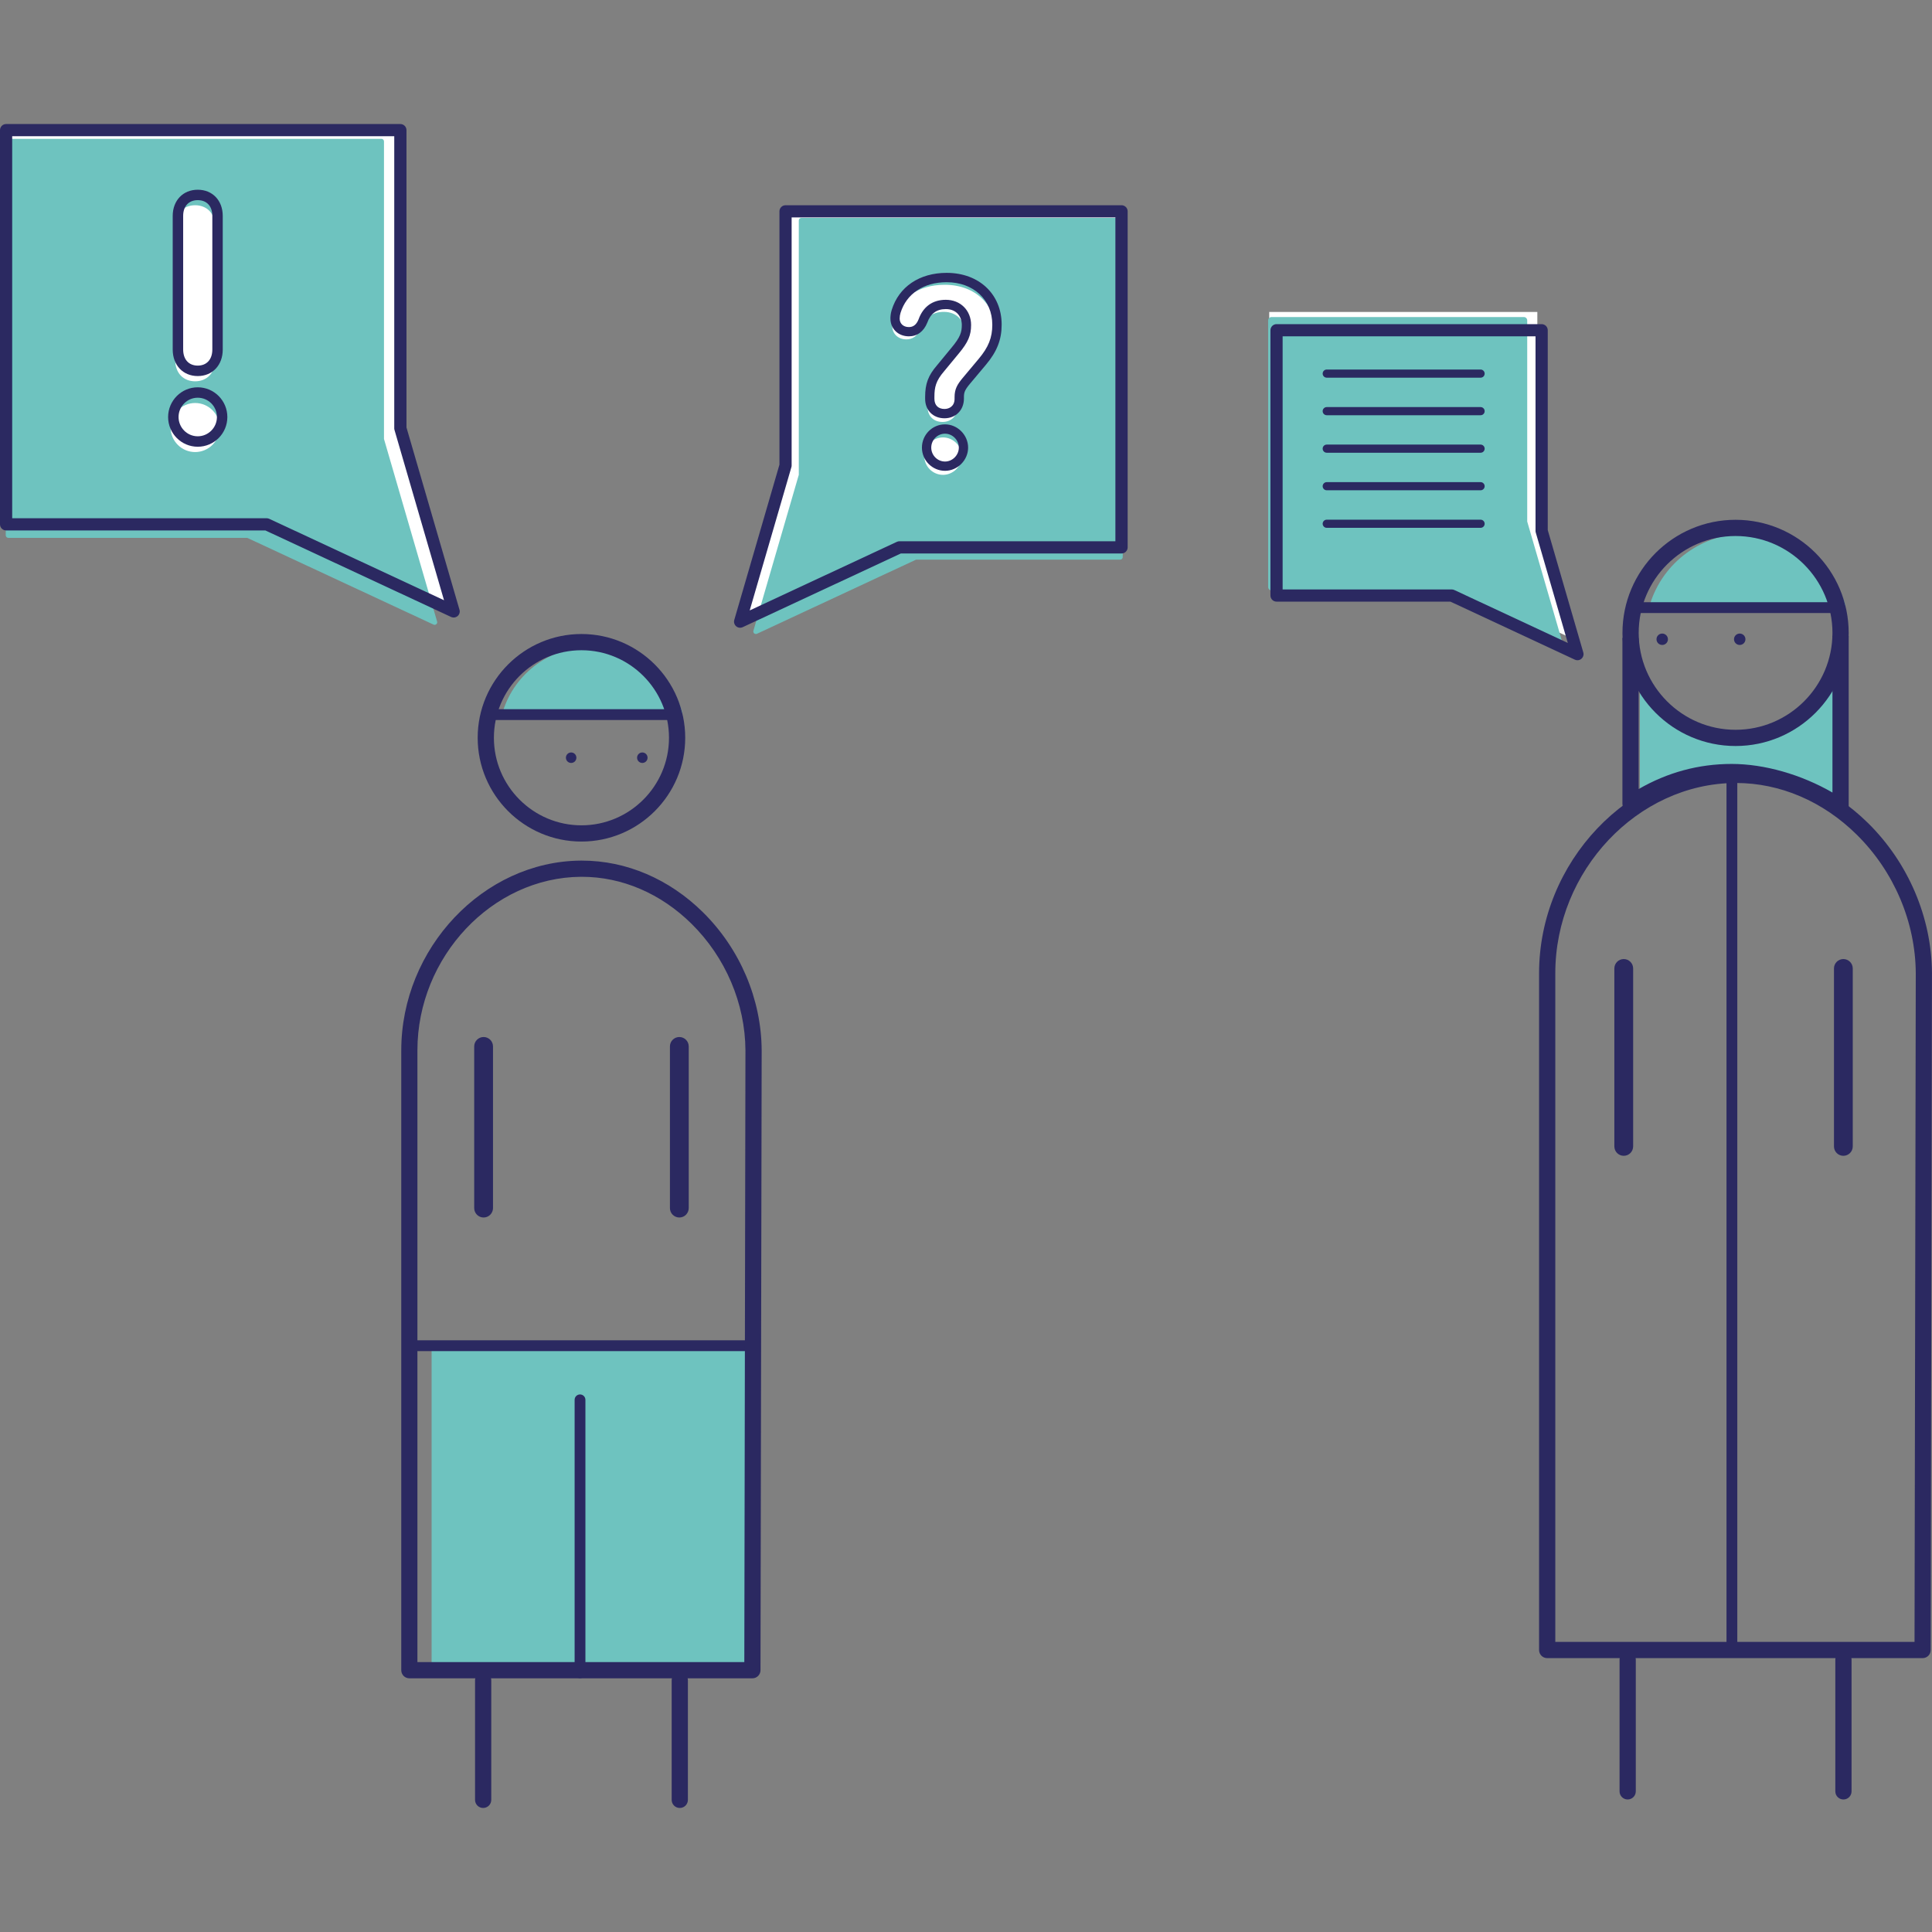 <?xml version="1.0" encoding="utf-8"?>
<!-- Generator: Adobe Illustrator 26.2.1, SVG Export Plug-In . SVG Version: 6.00 Build 0)  -->
<svg version="1.1" id="Ebene_1" xmlns="http://www.w3.org/2000/svg" xmlns:xlink="http://www.w3.org/1999/xlink" x="0px" y="0px"
	 viewBox="0 0 512 512" style="enable-background:new 0 0 512 512;" xml:space="preserve">
<rect x="0" y="0" width="512" height="512" fill="#808080" stroke="none"/>
<style type="text/css">
	.st0{fill:#6EC3BF;}
	.st1{fill:#A0D5D2;}
	.st2{fill:#87CCC8;}
	.st3{fill:#FFFFFF;}
	.st4{clip-path:url(#SVGID_00000063614637963694494150000010741276603510017435_);fill:#2B2961;}
	.st5{fill:#897DA2;}
	.st6{fill:#2B2961;}
	.st7{clip-path:url(#SVGID_00000063632290508805277910000014842031655176651666_);fill:#FFFFFF;}
	.st8{clip-path:url(#SVGID_00000063632290508805277910000014842031655176651666_);fill:#2B2961;}
	.st9{clip-path:url(#SVGID_00000026132429665457618170000010652416097302814875_);fill:#FFFFFF;}
	.st10{clip-path:url(#SVGID_00000026132429665457618170000010652416097302814875_);fill:#6EC3BF;}
	.st11{fill:#9D9D9C;}
	.st12{fill:#D0D0D0;}
	.st13{clip-path:url(#SVGID_00000125595492675487928610000012414157332597596070_);fill:#FFFFFF;}
	.st14{clip-path:url(#SVGID_00000060736568427650406970000009695442934224178315_);fill:#2B2961;}
	.st15{clip-path:url(#SVGID_00000060736568427650406970000009695442934224178315_);fill:#FFFFFF;}
	.st16{fill:#97D1CE;}
	.st17{clip-path:url(#SVGID_00000013873342995473948550000014775540742562832534_);fill:#2B2961;}
	.st18{clip-path:url(#SVGID_00000181804625045330508180000011248132105342126223_);fill:#2B2961;}
	.st19{clip-path:url(#SVGID_00000137819596463508562070000015322749549914671788_);fill:#FFFFFF;}
	.st20{clip-path:url(#SVGID_00000137819596463508562070000015322749549914671788_);fill:#2B2961;}
	.st21{clip-path:url(#SVGID_00000152253536658209165700000010252338370433039275_);fill:#2B2961;}
	.st22{clip-path:url(#SVGID_00000142856559959517769440000012201464128506565781_);fill:#2B2961;}
	.st23{clip-path:url(#SVGID_00000142856559959517769440000012201464128506565781_);fill:#FFFFFF;}
	.st24{clip-path:url(#SVGID_00000122681542803965129280000015264189827191634560_);fill:#FFFFFF;}
	.st25{clip-path:url(#SVGID_00000133519375078897031280000014991160735425829560_);fill:#6EC3BF;}
	.st26{clip-path:url(#SVGID_00000048502672403804935830000003788209765375842720_);fill:#2B2961;}
	.st27{clip-path:url(#SVGID_00000048502672403804935830000003788209765375842720_);fill:#1D1D1B;}
	.st28{clip-path:url(#SVGID_00000048502672403804935830000003788209765375842720_);fill:#FFFFFF;}
	.st29{clip-path:url(#SVGID_00000116216551973837994400000015651096396973958293_);fill:#2B2961;}
	.st30{clip-path:url(#SVGID_00000069377603532342581020000005606746006271701659_);fill:#2B2961;}
	.st31{clip-path:url(#SVGID_00000069377603532342581020000005606746006271701659_);fill:#FFFFFF;}
	.st32{clip-path:url(#SVGID_00000182486591392320831720000001085739364902894979_);fill:#2B2961;}
	.st33{clip-path:url(#SVGID_00000183220500621795860950000017881404032549176497_);fill:#2B2961;}
	.st34{clip-path:url(#SVGID_00000183220500621795860950000017881404032549176497_);fill:#6EC3BF;}
	.st35{clip-path:url(#SVGID_00000146460797784224967610000010522860619348474797_);fill:#2B2961;}
	.st36{clip-path:url(#SVGID_00000038410843698236040740000012013076174752404401_);fill:#2B2961;}
	.st37{clip-path:url(#SVGID_00000075129510142360600210000009047716561181351612_);fill:#2B2961;}
	.st38{clip-path:url(#SVGID_00000146488704446929494010000013455358348956818057_);fill:#2B2961;}
	.st39{clip-path:url(#SVGID_00000031184082505708291290000008198007753801372813_);fill:#6EC3BF;}
	.st40{clip-path:url(#SVGID_00000170957935354474663140000000959558137377617552_);fill:#6EC3BF;}
	.st41{clip-path:url(#SVGID_00000052067331017688628280000001843024563644034223_);fill:#6EC3BF;}
	.st42{clip-path:url(#SVGID_00000073707824900408159000000009437811387438222007_);fill:#6EC3BF;}
	.st43{clip-path:url(#SVGID_00000125574975815338380510000002961771006145147549_);fill:#2B2961;}
	.st44{clip-path:url(#SVGID_00000111187657180016116920000008049809508503430820_);fill:#2B2961;}
	.st45{clip-path:url(#SVGID_00000098932369703882717220000008203921224187264138_);fill:#2B2961;}
	.st46{clip-path:url(#SVGID_00000175303967466881300280000011856674036749955509_);fill:#2B2961;}
	.st47{clip-path:url(#SVGID_00000175303967466881300280000011856674036749955509_);fill:#FFFFFF;}
	.st48{clip-path:url(#SVGID_00000002369142848070718110000009674680231940685197_);fill:#FFFFFF;}
	.st49{clip-path:url(#SVGID_00000037662297747760481230000016169232754289436335_);fill:#2B2961;}
	.st50{clip-path:url(#SVGID_00000154404280237741867550000006234451395921681312_);fill:#2B2961;}
	.st51{clip-path:url(#SVGID_00000154404280237741867550000006234451395921681312_);fill:#FFFFFF;}
	.st52{clip-path:url(#SVGID_00000067916927250721829830000005016354899665476230_);fill:#2B2961;}
	.st53{clip-path:url(#SVGID_00000067916927250721829830000005016354899665476230_);fill:#2C265F;}
	.st54{clip-path:url(#SVGID_00000067931331936312113010000016549994436434429873_);fill:#FFFFFF;}
	.st55{clip-path:url(#SVGID_00000181793276011531825700000004898934640981092253_);fill:#2B2961;}
	.st56{clip-path:url(#SVGID_00000166653295163266159450000003714816926361534396_);fill:#FFFFFF;}
	.st57{clip-path:url(#SVGID_00000003819796522527885220000013466262469633605781_);fill:#2B2961;}
	.st58{clip-path:url(#SVGID_00000036218530726855487080000005053848034635925915_);fill:#FFFFFF;}
	.st59{clip-path:url(#SVGID_00000103240378311722084190000014712903745233104048_);fill:#2B2961;}
	.st60{clip-path:url(#SVGID_00000103240378311722084190000014712903745233104048_);fill:#FFFFFF;}
	.st61{clip-path:url(#SVGID_00000139262311782903388300000013610071696359070395_);fill:#2B2961;}
	.st62{clip-path:url(#SVGID_00000155825690700960384410000009657649635557233846_);fill:#FFFFFF;}
	.st63{clip-path:url(#SVGID_00000038382259920746846650000017395931438452790712_);fill:#2B2961;}
	.st64{clip-path:url(#SVGID_00000144338286948887247160000004730036090222426248_);fill:#FFFFFF;}
	.st65{clip-path:url(#SVGID_00000144338286948887247160000004730036090222426248_);fill:#2B2961;}
	.st66{clip-path:url(#SVGID_00000026129069984663697490000004776824303157677967_);fill:#2B2961;}
	.st67{clip-path:url(#SVGID_00000026129069984663697490000004776824303157677967_);fill:#6EC3BF;}
	.st68{clip-path:url(#SVGID_00000026129069984663697490000004776824303157677967_);fill:#FFFFFF;}
	.st69{clip-path:url(#SVGID_00000145020997729142755330000002597155438213536424_);fill:#2B2961;}
	.st70{clip-path:url(#SVGID_00000015334740974929701880000011481322645097402260_);fill:#2B2961;}
	.st71{clip-path:url(#SVGID_00000079470524475490711550000006634922873221895330_);fill:#2B2961;}
	.st72{clip-path:url(#SVGID_00000031907667292307652320000006107728908181903764_);fill:#2B2961;}
	.st73{clip-path:url(#SVGID_00000101096585318336556510000004486928835733988767_);fill:#2B2961;}
	.st74{clip-path:url(#SVGID_00000036954564711801097370000004752732783732439976_);fill:#FFFFFF;}
	.st75{clip-path:url(#SVGID_00000036954564711801097370000004752732783732439976_);fill:#6EC3BF;}
	.st76{clip-path:url(#SVGID_00000165236038187885079130000000780544052516130948_);fill:#2B2961;}
	.st77{clip-path:url(#SVGID_00000138531304397102958730000011509043249093567362_);fill:#2B2961;}
	.st78{clip-path:url(#SVGID_00000138531304397102958730000011509043249093567362_);fill:#FFFFFF;}
	.st79{clip-path:url(#SVGID_00000039105645147167177890000002074386227360094348_);fill:#2B2961;}
	.st80{clip-path:url(#SVGID_00000118359262685372050010000010235170096810581170_);fill:#FFFFFF;}
	.st81{clip-path:url(#SVGID_00000065066022093028460820000003779822284382402490_);fill:#2B2961;}
	.st82{clip-path:url(#SVGID_00000103227497685217762940000015668072417350209674_);fill:#2B2961;}
	.st83{clip-path:url(#SVGID_00000100357872086570625140000009681643949793656707_);fill:#2B2961;}
	.st84{clip-path:url(#SVGID_00000165207530838060626770000016941126950934014143_);fill:#FFFFFF;}
	.st85{clip-path:url(#SVGID_00000162341455239415837820000013854526585379651217_);fill:#FFFFFF;}
	.st86{clip-path:url(#SVGID_00000115511894533752436330000010612632548315167364_);fill:#2B2961;}
	.st87{clip-path:url(#SVGID_00000008863315914339924800000004842841127600581784_);fill:#2B2961;}
	.st88{clip-path:url(#SVGID_00000008863315914339924800000004842841127600581784_);fill:#FFFFFF;}
	.st89{clip-path:url(#SVGID_00000152264357465959935420000004711262050515422085_);fill:#2B2961;}
	.st90{clip-path:url(#SVGID_00000083072828968427762340000015092317226230955960_);fill:#FFFFFF;}
	.st91{clip-path:url(#SVGID_00000080928763570897598150000006278190821862472886_);fill:#6EC3BF;}
	.st92{clip-path:url(#SVGID_00000080928763570897598150000006278190821862472886_);fill:#2B2961;}
	.st93{clip-path:url(#SVGID_00000071553335495421724080000016606528135340506291_);fill:#6EC3BF;}
	.st94{clip-path:url(#SVGID_00000065045441188233164480000010873040422614310314_);fill:#2B2961;}
	.st95{clip-path:url(#SVGID_00000114068156240055520550000009164339677357766322_);fill:#2B2961;}
	.st96{clip-path:url(#SVGID_00000182527909557952840400000009750600229335847847_);fill:#2B2961;}
	.st97{clip-path:url(#SVGID_00000003064406129254387440000002325032498056692882_);fill:#2B2961;}
	.st98{clip-path:url(#SVGID_00000155862280543124149850000006911379276375957422_);fill:#2B2961;}
	.st99{clip-path:url(#SVGID_00000155862280543124149850000006911379276375957422_);fill:#6EC3BF;}
	.st100{clip-path:url(#SVGID_00000067219091280464637870000001904337511542199941_);fill:#2B2961;}
	.st101{clip-path:url(#SVGID_00000134931225312594502810000008236996452885823154_);fill:#2B2961;}
	.st102{clip-path:url(#SVGID_00000134931225312594502810000008236996452885823154_);fill:#6EC3BF;}
	.st103{clip-path:url(#SVGID_00000026130682435037249640000005117575035720772743_);fill:#2B2961;}
	.st104{clip-path:url(#SVGID_00000039118979645469150140000006471457887682325130_);fill:#FFFFFF;}
	.st105{clip-path:url(#SVGID_00000039118979645469150140000006471457887682325130_);fill:#2B2961;}
	.st106{clip-path:url(#SVGID_00000082329241033558275710000009981198556847098765_);fill:#6EC3BF;}
	.st107{clip-path:url(#SVGID_00000166669894032202704180000006037704862640673677_);fill:#2B2961;}
	.st108{clip-path:url(#SVGID_00000098934870439552444250000016811165879702905520_);fill:#2B2961;}
	.st109{clip-path:url(#SVGID_00000098934870439552444250000016811165879702905520_);fill:#FFFFFF;}
	.st110{clip-path:url(#SVGID_00000067209610237950203350000009095720550782261429_);fill:#6EC3BF;}
	.st111{clip-path:url(#SVGID_00000172399742228999142930000007823623030818384550_);fill:#2B2961;}
	.st112{clip-path:url(#SVGID_00000110464483673207163260000005020642446513699980_);fill:#2B2961;}
	.st113{clip-path:url(#SVGID_00000110464483673207163260000005020642446513699980_);fill:#6EC3BF;}
	.st114{clip-path:url(#SVGID_00000083798290409883791080000002750607691371250601_);fill:#2B2961;}
	.st115{clip-path:url(#SVGID_00000139255147342911608320000004378035904273048752_);fill:#6EC3BF;}
	.st116{clip-path:url(#SVGID_00000139255147342911608320000004378035904273048752_);fill:#2B2961;}
	.st117{clip-path:url(#SVGID_00000070838381747936501210000016225322991635109514_);fill:#2B2961;}
	.st118{clip-path:url(#SVGID_00000089567001115749442840000011823552942275948963_);fill:#FFFFFF;}
	.st119{clip-path:url(#SVGID_00000089567001115749442840000011823552942275948963_);}
	.st120{clip-path:url(#SVGID_00000060008640040705189080000002748452755413647530_);fill:#2B2961;}
	.st121{clip-path:url(#SVGID_00000089567001115749442840000011823552942275948963_);fill:#6EC3BF;}
	.st122{clip-path:url(#SVGID_00000106115975337522602220000003125620895400164779_);fill:#2B2961;}
	.st123{clip-path:url(#SVGID_00000089567001115749442840000011823552942275948963_);fill:#2B2961;}
	.st124{clip-path:url(#SVGID_00000106105013857900934960000016764507919003521441_);fill:#2B2961;}
	.st125{clip-path:url(#SVGID_00000057135235171618855800000009100804567319348900_);fill:#2B2961;}
	.st126{clip-path:url(#SVGID_00000100350628698989514760000007964047528890602902_);}
	.st127{clip-path:url(#SVGID_00000063591951787825689920000008406917743916439972_);}
	.st128{clip-path:url(#SVGID_00000123401041285748014930000009833645829897805196_);fill:#FFFFFF;}
	.st129{clip-path:url(#SVGID_00000016034134410123766400000003139960286239889580_);fill:#2B2961;}
	.st130{clip-path:url(#SVGID_00000160904869753648242280000015059445061619975606_);fill:#2B2961;}
	.st131{clip-path:url(#SVGID_00000160904869753648242280000015059445061619975606_);fill:#6EC3BF;}
	.st132{clip-path:url(#SVGID_00000160904869753648242280000015059445061619975606_);fill:#FFFFFF;}
	.st133{clip-path:url(#SVGID_00000025423346969458347480000015968402769945659532_);fill:#2B2961;}
	.st134{clip-path:url(#SVGID_00000025423346969458347480000015968402769945659532_);fill:#6EC3BF;}
	.st135{clip-path:url(#SVGID_00000176736906935814053080000005848404623506637737_);fill:#2B2961;}
	.st136{clip-path:url(#SVGID_00000089563136889117428160000004903699029596462235_);fill:#6EC3BF;}
	.st137{clip-path:url(#SVGID_00000089563136889117428160000004903699029596462235_);fill:#FFFFFF;}
	.st138{clip-path:url(#SVGID_00000159456084692273002650000017663140118105398665_);fill:#2B2961;}
	.st139{clip-path:url(#SVGID_00000159456084692273002650000017663140118105398665_);fill:#6EC3BF;}
	.st140{clip-path:url(#SVGID_00000054234171759817410590000001628498095789806993_);fill:#2B2961;}
	.st141{clip-path:url(#SVGID_00000103946610806072030200000009532924837522562986_);fill:#2B2961;}
	.st142{clip-path:url(#SVGID_00000103946610806072030200000009532924837522562986_);fill:#FFFFFF;}
	.st143{clip-path:url(#SVGID_00000157295868609926820100000009059528535825090181_);fill:#2B2961;}
	.st144{clip-path:url(#SVGID_00000020390329804448245110000014868635899614954624_);fill:#FFFFFF;}
	.st145{clip-path:url(#SVGID_00000016050764054296168970000010536118713845781638_);fill:#2B2961;}
	.st146{clip-path:url(#SVGID_00000007398602710216648170000015288050607258371463_);fill:#2B2961;}
	.st147{clip-path:url(#SVGID_00000007398602710216648170000015288050607258371463_);fill:#FFFFFF;}
	.st148{clip-path:url(#SVGID_00000088827063988571679890000000855729403211360918_);fill:#2B2961;}
	.st149{clip-path:url(#SVGID_00000038374456041470473840000008658237279626000039_);fill:#2B2961;}
	.st150{clip-path:url(#SVGID_00000038374456041470473840000008658237279626000039_);fill:#FFFFFF;}
	.st151{clip-path:url(#SVGID_00000080165244627096817790000001523538004049809044_);fill:#2B2961;}
	.st152{clip-path:url(#SVGID_00000080165244627096817790000001523538004049809044_);fill:#6EC3BF;}
	.st153{clip-path:url(#SVGID_00000139980029030183843150000002504508423739021188_);fill:#1D1D1B;}
	.st154{clip-path:url(#SVGID_00000139980029030183843150000002504508423739021188_);fill:#2B2961;}
	.st155{clip-path:url(#SVGID_00000139980029030183843150000002504508423739021188_);fill:#FFFFFF;}
	.st156{clip-path:url(#SVGID_00000142178534269210368360000011114232568058827905_);fill:#2B2961;}
	.st157{clip-path:url(#SVGID_00000119115912990246886020000003000030609333024946_);fill:#2B2961;}
	.st158{clip-path:url(#SVGID_00000126282107385345168650000008423164663515311771_);fill:#2B2961;}
	.st159{clip-path:url(#SVGID_00000126282107385345168650000008423164663515311771_);fill:#FFFFFF;}
	.st160{clip-path:url(#SVGID_00000126282107385345168650000008423164663515311771_);fill:#6EC3BF;}
	.st161{clip-path:url(#SVGID_00000077284800729579854510000011168027517260880298_);fill:#2B2961;}
	.st162{clip-path:url(#SVGID_00000141417115411422664660000009258985276321185671_);fill:#2B2961;}
	.st163{clip-path:url(#SVGID_00000065061855296751403270000003685115095387140238_);fill:#2B2961;}
	.st164{clip-path:url(#SVGID_00000108303669254578072360000002298024800881440139_);fill:#2B2961;}
	.st165{clip-path:url(#SVGID_00000108303669254578072360000002298024800881440139_);fill:#FFFFFF;}
	.st166{clip-path:url(#SVGID_00000098221154624354192830000016718489758077063086_);fill:#2B2961;}
	.st167{clip-path:url(#SVGID_00000098221154624354192830000016718489758077063086_);fill:#FFFFFF;}
	.st168{clip-path:url(#SVGID_00000006689684999222829190000003417129222386216872_);fill:#2B2961;}
	.st169{clip-path:url(#SVGID_00000070838068427626810200000001804787566896436916_);fill:#2B2961;}
	.st170{clip-path:url(#SVGID_00000070838068427626810200000001804787566896436916_);fill:#FFFFFF;}
	.st171{clip-path:url(#SVGID_00000012431790256809970620000013181843101182703253_);fill:#2B2961;}
	.st172{clip-path:url(#SVGID_00000131362548169350991560000010822517471703259788_);fill:#FFFFFF;}
	.st173{clip-path:url(#SVGID_00000089564175211870495950000000488463214926001317_);fill:#2B2961;}
	.st174{clip-path:url(#SVGID_00000089564175211870495950000000488463214926001317_);fill:#6EC3BF;}
	.st175{clip-path:url(#SVGID_00000070814534983011913020000016043746291759413388_);fill:#2B2961;}
	.st176{clip-path:url(#SVGID_00000145040017946808492890000000755237798935401142_);fill:#2B2961;}
	.st177{clip-path:url(#SVGID_00000138542758195658497090000004020006750979985566_);fill:#FFFFFF;}
	.st178{clip-path:url(#SVGID_00000091724726943022673530000010715550963299135891_);fill:#6EC3BF;}
	.st179{clip-path:url(#SVGID_00000091724726943022673530000010715550963299135891_);fill:#2B2961;}
	.st180{clip-path:url(#SVGID_00000008871954122295829590000002795169744771007156_);fill:#6EC3BF;}
	.st181{clip-path:url(#SVGID_00000137832760380682497720000010673875476512916131_);fill:#2B2961;}
	.st182{clip-path:url(#SVGID_00000117667394413445572890000006166211762775056806_);fill:#6EC3BF;}
	.st183{clip-path:url(#SVGID_00000117667394413445572890000006166211762775056806_);fill:#2B2961;}
	.st184{clip-path:url(#SVGID_00000085955880190168814330000015170744971120911292_);fill:#2B2961;}
	.st185{clip-path:url(#SVGID_00000157272425220956108470000011650288365889625778_);fill:#2B2961;}
	.st186{clip-path:url(#SVGID_00000170279670994001709490000009844086332940243849_);fill:#2B2961;}
	.st187{clip-path:url(#SVGID_00000083777035942242518030000000387570198560697527_);fill:#2B2961;}
	.st188{clip-path:url(#SVGID_00000091737592147548736110000009907975948975190436_);fill:#2B2961;}
	.st189{clip-path:url(#SVGID_00000044161157561245277150000006392674329912711296_);fill:#6EC3BF;}
	.st190{clip-path:url(#SVGID_00000044161157561245277150000006392674329912711296_);fill:#2B2961;}
	.st191{clip-path:url(#SVGID_00000121265390219422170770000016721970622919992235_);fill:#6EC3BF;}
	.st192{clip-path:url(#SVGID_00000121265390219422170770000016721970622919992235_);fill:#2B2961;}
	.st193{clip-path:url(#SVGID_00000019676983356733163800000017554409063649930681_);fill:#2B2961;}
	.st194{clip-path:url(#SVGID_00000175306495770052466050000011237367840721555085_);fill:#2B2961;}
	.st195{clip-path:url(#SVGID_00000170243443160598580510000001234573217635049862_);fill:#2B2961;}
	.st196{clip-path:url(#SVGID_00000111152677503495255630000016568010575142491821_);fill:#FFFFFF;}
	.st197{clip-path:url(#SVGID_00000076577791674540446110000017515378288993441172_);fill:#2B2961;}
	.st198{clip-path:url(#SVGID_00000065786168510511336890000015180930946911236246_);fill:#2B2961;}
	.st199{clip-path:url(#SVGID_00000065786168510511336890000015180930946911236246_);fill:#6EC3BF;}
	.st200{clip-path:url(#SVGID_00000116941337379098161160000005615632923657984144_);fill:#2B2961;}
	.st201{clip-path:url(#SVGID_00000072240843438256259940000017859651854650672798_);fill:#2B2961;}
	.st202{clip-path:url(#SVGID_00000085215993496712057070000014700141701632347576_);fill:#6EC3BF;}
	.st203{clip-path:url(#SVGID_00000085215993496712057070000014700141701632347576_);fill:#2B2961;}
	.st204{clip-path:url(#SVGID_00000091701282306543226400000015516836891966620556_);fill:#6EC3BF;}
	.st205{clip-path:url(#SVGID_00000091701282306543226400000015516836891966620556_);fill:#2B2961;}
	.st206{clip-path:url(#SVGID_00000165205678003335832220000014211843619589655228_);fill:#2B2961;}
	.st207{clip-path:url(#SVGID_00000080925886654841633850000015431998724058418820_);fill:#2B2961;}
	.st208{clip-path:url(#SVGID_00000080925886654841633850000015431998724058418820_);fill:#6EC3BF;}
	.st209{clip-path:url(#SVGID_00000068661795140067268750000007610141949110346640_);fill:#2B2961;}
	.st210{clip-path:url(#SVGID_00000068661795140067268750000007610141949110346640_);fill:#6EC3BF;}
	.st211{clip-path:url(#SVGID_00000153676284016837265550000008754843776184771229_);fill:#2B2961;}
	.st212{clip-path:url(#SVGID_00000153676284016837265550000008754843776184771229_);fill:#6EC3BF;}
	.st213{clip-path:url(#SVGID_00000102513249528543031250000010525201078342552479_);fill:#2B2961;}
	.st214{clip-path:url(#SVGID_00000109018662007590638290000002732418972140139157_);fill:#6EC3BF;}
	.st215{clip-path:url(#SVGID_00000109018662007590638290000002732418972140139157_);fill:#2B2961;}
	.st216{clip-path:url(#SVGID_00000096038160438842525100000005290892236482299290_);fill:#6EC3BF;}
	.st217{clip-path:url(#SVGID_00000096038160438842525100000005290892236482299290_);fill:#2B2961;}
	.st218{clip-path:url(#SVGID_00000045586919038821516490000011978304921760438713_);fill:#FFFFFF;}
	.st219{clip-path:url(#SVGID_00000045586919038821516490000011978304921760438713_);fill:#2B2961;}
	.st220{clip-path:url(#SVGID_00000111899984593509229530000006907153902421934221_);fill:#FFFFFF;}
	.st221{clip-path:url(#SVGID_00000111899984593509229530000006907153902421934221_);fill:#2B2961;}
	.st222{clip-path:url(#SVGID_00000017482055039398200980000008422982156069809311_);fill:#FFFFFF;}
	.st223{clip-path:url(#SVGID_00000017482055039398200980000008422982156069809311_);fill:#2B2961;}
	.st224{clip-path:url(#SVGID_00000005254294187369776780000001981334727520516758_);fill:#6EC3BF;}
	.st225{clip-path:url(#SVGID_00000005254294187369776780000001981334727520516758_);fill:#2B2961;}
	.st226{clip-path:url(#SVGID_00000024720514449650691550000009341253872839353016_);fill:#2B2961;}
	.st227{clip-path:url(#SVGID_00000024720514449650691550000009341253872839353016_);fill:#6EC3BF;}
	.st228{clip-path:url(#SVGID_00000030469861340127510140000017011538594233568425_);fill:#2B2961;}
	.st229{clip-path:url(#SVGID_00000000930298835337136820000002382565403574066085_);fill:#6EC3BF;}
	.st230{clip-path:url(#SVGID_00000000930298835337136820000002382565403574066085_);fill:#2B2961;}
	.st231{clip-path:url(#SVGID_00000045582315051797605390000015719119919825880481_);fill:#2B2961;}
	.st232{clip-path:url(#SVGID_00000127042544617547541710000005543810854309993602_);fill:#2B2961;}
	.st233{clip-path:url(#SVGID_00000127042544617547541710000005543810854309993602_);fill:#6EC3BF;}
	.st234{clip-path:url(#SVGID_00000046319960826290042860000006662737925423153326_);fill:#2B2961;}
	.st235{clip-path:url(#SVGID_00000030483171149678158960000001358422610466452925_);fill:#FFFFFF;}
	.st236{clip-path:url(#SVGID_00000030483171149678158960000001358422610466452925_);fill:#2B2961;}
	.st237{fill:#2C265F;}
	.st238{clip-path:url(#SVGID_00000035527813474530516540000004869293006630113206_);fill:#2B2961;}
	.st239{clip-path:url(#SVGID_00000035527813474530516540000004869293006630113206_);fill:#6EC3BF;}
	.st240{fill:#61B87A;}
	.st241{clip-path:url(#SVGID_00000103247858437448193270000000958384943528991110_);fill:#2B2961;}
	.st242{clip-path:url(#SVGID_00000106859795017081203230000017770388760566583453_);fill:#2B2961;}
	.st243{clip-path:url(#SVGID_00000161597286098148880650000016765421039031679913_);fill:#2B2961;}
	.st244{clip-path:url(#SVGID_00000180353513369603232560000008573741109041633159_);fill:#2B2961;}
	.st245{clip-path:url(#SVGID_00000180353513369603232560000008573741109041633159_);fill:#61B87A;}
	.st246{clip-path:url(#SVGID_00000180353513369603232560000008573741109041633159_);fill:#FFFFFF;}
	.st247{clip-path:url(#SVGID_00000121960507033673997630000007820812572372510374_);fill:#2B2961;}
	.st248{clip-path:url(#SVGID_00000121960507033673997630000007820812572372510374_);fill:#61B87A;}
	.st249{clip-path:url(#SVGID_00000143615294533550897920000015463335677621876893_);fill:#2B2961;}
	.st250{clip-path:url(#SVGID_00000013169543271049059880000005698979448370522260_);fill:#6EC3BF;}
	.st251{clip-path:url(#SVGID_00000013169543271049059880000005698979448370522260_);fill:#2B2961;}
	.st252{clip-path:url(#SVGID_00000107557788033103532650000018294278233951046534_);fill:#2B2961;}
	.st253{clip-path:url(#SVGID_00000107557788033103532650000018294278233951046534_);fill:#6EC3BF;}
	.st254{clip-path:url(#SVGID_00000154414542668791556100000016461774367626711483_);fill:#2B2961;}
	.st255{clip-path:url(#SVGID_00000154414542668791556100000016461774367626711483_);fill:#6EC3BF;}
</style>
<g>
	<g>
		<defs>
			<rect id="SVGID_00000035490600000812262500000004163979721360839357_" y="32.87" width="512" height="446.27"/>
		</defs>
		<clipPath id="SVGID_00000080189317302088030460000002834479927830301627_">
			<use xlink:href="#SVGID_00000035490600000812262500000004163979721360839357_"  style="overflow:visible;"/>
		</clipPath>
		<path style="clip-path:url(#SVGID_00000080189317302088030460000002834479927830301627_);fill:#6EC3BF;" d="M460.84,205
			c10.39,0,20.03,1.94,28.05,7.45v-35.72l-2.92,4.04c-4.58,9.45-14.1,15.97-25.13,15.97c-11.03,0-18.82-4.58-23.4-14.03l-1.94-1.94
			v31.26C442.95,207.58,451.58,205,460.84,205"/>
		<path style="clip-path:url(#SVGID_00000080189317302088030460000002834479927830301627_);fill:#6EC3BF;" d="M488.88,213.35
			c-0.18,0-0.36-0.05-0.51-0.16c-7.14-4.91-16.15-7.29-27.54-7.29c-8.71,0-17.31,2.39-24.87,6.9c-0.28,0.16-0.63,0.17-0.91,0.01
			c-0.28-0.16-0.46-0.46-0.46-0.78v-31.26c0-0.36,0.22-0.69,0.56-0.83c0.34-0.15,0.72-0.07,0.98,0.2l1.94,1.94
			c0.07,0.07,0.13,0.15,0.17,0.24c4.41,9.1,11.8,13.52,22.59,13.52c10.38,0,19.7-5.93,24.32-15.46l3-4.18
			c0.22-0.31,0.64-0.44,1.01-0.33c0.37,0.12,0.63,0.47,0.63,0.86v35.72c0,0.34-0.19,0.64-0.48,0.8
			C489.17,213.31,489.03,213.35,488.88,213.35z M460.84,204.09c11.03,0,19.93,2.19,27.14,6.68v-31.26l-1.28,1.77
			c-4.84,10.03-14.79,16.34-25.86,16.34c-11.34,0-19.46-4.85-24.14-14.4l-0.29-0.29v27.52
			C443.91,206.29,452.32,204.09,460.84,204.09z"/>
		<path style="clip-path:url(#SVGID_00000080189317302088030460000002834479927830301627_);fill:#2B2961;" d="M487.76,216.06
			c-0.42,0-0.84-0.12-1.2-0.37c-8.15-5.52-18.74-8.94-27.65-8.94c-9.25,0-17.62,2.63-25.59,8.03c-0.66,0.45-1.5,0.5-2.22,0.12
			c-0.7-0.37-1.14-1.11-1.14-1.9v-43.95h4.3v40.06c7.66-4.43,15.93-6.66,24.65-6.66c8.67,0,18.4,2.79,26.71,7.58v-41.52h4.3v45.4
			c0,0.79-0.44,1.53-1.14,1.9C488.46,215.98,488.11,216.06,487.76,216.06z"/>
		<path style="clip-path:url(#SVGID_00000080189317302088030460000002834479927830301627_);fill:#2B2961;" d="M488.53,476.88
			c-1.19,0-2.15-0.96-2.15-2.15V439.8c0-1.19,0.96-2.15,2.15-2.15s2.15,0.96,2.15,2.15v34.93
			C490.68,475.92,489.72,476.88,488.53,476.88z M431.35,476.88c-1.19,0-2.15-0.96-2.15-2.15V439.8c0-1.19,0.96-2.15,2.15-2.15
			s2.15,0.96,2.15,2.15v34.93C433.5,475.92,432.53,476.88,431.35,476.88z"/>
	</g>
	<path class="st6" d="M488.51,306.3c-1.38,0-2.49-1.12-2.49-2.49v-47.16c0-1.38,1.12-2.49,2.49-2.49s2.49,1.12,2.49,2.49v47.16
		C491,305.19,489.88,306.3,488.51,306.3z"/>
	<g>
		<defs>
			<rect id="SVGID_00000062886544086881917200000008306664262854571172_" y="32.87" width="512" height="446.27"/>
		</defs>
		<clipPath id="SVGID_00000037654743539157440840000012011138382959961791_">
			<use xlink:href="#SVGID_00000062886544086881917200000008306664262854571172_"  style="overflow:visible;"/>
		</clipPath>
		<path style="clip-path:url(#SVGID_00000037654743539157440840000012011138382959961791_);fill:#2B2961;" d="M509.51,439.42h-99.49
			c-1.19,0-2.15-0.96-2.15-2.15V257.92c0-29.47,23.76-54.53,51.88-54.71c0.11,0,0.21,0,0.32,0c12.82,0,25.24,5.3,35.01,14.94
			c10.67,10.54,16.84,25.04,16.91,39.76c0,0,0,0.01,0,0.01l-0.34,179.36C511.66,438.46,510.7,439.42,509.51,439.42z M412.18,435.12
			h95.19l0.33-177.2c-0.08-13.59-5.77-26.98-15.64-36.72c-8.95-8.84-20.3-13.7-31.99-13.7c-0.09,0-0.19,0-0.29,0
			c-25.81,0.17-47.61,23.26-47.61,50.42V435.12z"/>
		<path style="clip-path:url(#SVGID_00000037654743539157440840000012011138382959961791_);fill:#6EC3BF;" d="M488.12,160.45
			c-3.26-10.54-13.22-18.21-25.01-18.21c-11.79,0-21.75,7.67-25.01,18.21H488.12z"/>
		<path style="clip-path:url(#SVGID_00000037654743539157440840000012011138382959961791_);fill:#6EC3BF;" d="M488.12,161.35H438.1
			c-0.29,0-0.56-0.14-0.73-0.37c-0.17-0.23-0.22-0.53-0.13-0.8c3.49-11.27,13.88-18.84,25.87-18.84c11.99,0,22.38,7.57,25.87,18.84
			c0.08,0.27,0.03,0.57-0.14,0.8C488.67,161.22,488.4,161.35,488.12,161.35z M439.36,159.55h47.5c-3.59-9.86-12.98-16.4-23.75-16.4
			C452.34,143.15,442.95,149.69,439.36,159.55z"/>
		<path style="clip-path:url(#SVGID_00000037654743539157440840000012011138382959961791_);fill:#2B2961;" d="M459.94,197.7
			c-16.53,0-29.97-13.45-29.97-29.98c0-16.53,13.45-29.97,29.97-29.97c16.53,0,29.98,13.45,29.98,29.97
			C489.91,184.25,476.47,197.7,459.94,197.7z M459.94,142.05c-14.16,0-25.67,11.52-25.67,25.67c0,14.16,11.52,25.68,25.67,25.68
			c14.16,0,25.68-11.52,25.68-25.68C485.62,153.57,474.1,142.05,459.94,142.05z"/>
	</g>
	<rect x="432.98" y="159.59" class="st6" width="53.92" height="2.87"/>
	<g>
		<defs>
			<rect id="SVGID_00000022528217117155668760000017880780943307341468_" y="32.87" width="512" height="446.27"/>
		</defs>
		<clipPath id="SVGID_00000005239256098298996990000003493822411343003019_">
			<use xlink:href="#SVGID_00000022528217117155668760000017880780943307341468_"  style="overflow:visible;"/>
		</clipPath>
		<path style="clip-path:url(#SVGID_00000005239256098298996990000003493822411343003019_);fill:#2B2961;" d="M442.02,169.41
			c0,0.84-0.68,1.51-1.51,1.51c-0.84,0-1.52-0.67-1.52-1.51c0-0.84,0.68-1.51,1.52-1.51C441.33,167.9,442.02,168.58,442.02,169.41"
			/>
		<path style="clip-path:url(#SVGID_00000005239256098298996990000003493822411343003019_);fill:#2B2961;" d="M462.56,169.41
			c0,0.84-0.68,1.51-1.51,1.51c-0.84,0-1.52-0.67-1.52-1.51c0-0.84,0.68-1.51,1.52-1.51C461.88,167.9,462.56,168.58,462.56,169.41"
			/>
	</g>
	<polygon class="st3" points="407.41,82.67 407.41,121.14 407.41,136.41 417.02,169.41 383.32,153.72 336.36,153.72 336.36,82.67 	
		"/>
	<polygon class="st0" points="403.83,84.92 403.83,123.17 403.83,138.35 413.37,171.16 379.9,155.56 336.97,155.56 336.97,84.92 	
		"/>
	<path class="st0" d="M413.37,172.06c-0.13,0-0.26-0.03-0.38-0.08l-33.29-15.52h-42.73c-0.5,0-0.9-0.4-0.9-0.9V84.92
		c0-0.5,0.4-0.9,0.9-0.9h66.86c0.5,0,0.9,0.4,0.9,0.9v53.3l9.51,32.69c0.1,0.34-0.01,0.71-0.28,0.94
		C413.79,171.99,413.58,172.06,413.37,172.06z M337.87,154.65h42.02c0.13,0,0.26,0.03,0.38,0.08l31.67,14.76l-8.98-30.9
		c-0.02-0.08-0.04-0.17-0.04-0.25V85.82h-65.05V154.65z"/>
	<path class="st6" d="M418.04,174.97c-0.23,0-0.47-0.05-0.68-0.15l-32.99-15.38H338.3c-0.89,0-1.62-0.72-1.62-1.62V87.52
		c0-0.89,0.72-1.62,1.62-1.62h70.25c0.89,0,1.62,0.72,1.62,1.62v52.95l9.42,32.43c0.18,0.61-0.02,1.27-0.5,1.68
		C418.79,174.84,418.42,174.97,418.04,174.97z M339.92,156.21h44.81c0.23,0,0.47,0.05,0.68,0.15l30.08,14.03L407,141.15
		c-0.05-0.15-0.07-0.3-0.07-0.45V89.13h-67.02V156.21z"/>
	<path class="st6" d="M392.37,139.88h-40.77c-0.59,0-1.08-0.48-1.08-1.08s0.48-1.08,1.08-1.08h40.77c0.59,0,1.08,0.48,1.08,1.08
		S392.97,139.88,392.37,139.88z M392.37,129.93h-40.77c-0.59,0-1.08-0.48-1.08-1.08c0-0.59,0.48-1.08,1.08-1.08h40.77
		c0.59,0,1.08,0.48,1.08,1.08C393.45,129.44,392.97,129.93,392.37,129.93z M392.37,119.98h-40.77c-0.59,0-1.08-0.48-1.08-1.08
		s0.48-1.08,1.08-1.08h40.77c0.59,0,1.08,0.48,1.08,1.08S392.97,119.98,392.37,119.98z M392.37,110.04h-40.77
		c-0.59,0-1.08-0.48-1.08-1.08c0-0.59,0.48-1.08,1.08-1.08h40.77c0.59,0,1.08,0.48,1.08,1.08
		C393.45,109.56,392.97,110.04,392.37,110.04z M392.37,100.09h-40.77c-0.59,0-1.08-0.48-1.08-1.08s0.48-1.08,1.08-1.08h40.77
		c0.59,0,1.08,0.48,1.08,1.08S392.97,100.09,392.37,100.09z"/>
	<path class="st6" d="M458.97,438.02c-0.79,0-1.43-0.64-1.43-1.43V206.2c0-0.79,0.64-1.43,1.43-1.43c0.79,0,1.43,0.64,1.43,1.43
		v230.38C460.41,437.38,459.76,438.02,458.97,438.02z"/>
	<path class="st6" d="M430.31,306.3c-1.38,0-2.49-1.12-2.49-2.49v-47.16c0-1.38,1.12-2.49,2.49-2.49s2.49,1.12,2.49,2.49v47.16
		C432.8,305.19,431.68,306.3,430.31,306.3z"/>
	<polygon class="st3" points="208.05,55.85 208.05,104.21 208.05,123.41 195.98,164.89 238.34,145.16 297.37,145.16 297.37,55.85 	
		"/>
	<polygon class="st0" points="212.37,58.43 212.37,106.74 212.37,125.91 200.31,167.34 242.61,147.63 296.86,147.63 296.86,58.43 	
		"/>
	<path class="st0" d="M200.31,168.02c-0.16,0-0.31-0.06-0.44-0.16c-0.2-0.17-0.28-0.44-0.21-0.7l12.03-41.34V58.43
		c0-0.37,0.3-0.68,0.68-0.68h84.49c0.37,0,0.68,0.3,0.68,0.68v89.2c0,0.37-0.3,0.68-0.68,0.68h-54.09l-42.17,19.65
		C200.5,168,200.41,168.02,200.31,168.02z M213.04,59.1v66.81c0,0.06-0.01,0.13-0.03,0.19l-11.64,40.01l40.96-19.08
		c0.09-0.04,0.19-0.07,0.28-0.07h53.57V59.1H213.04z"/>
	<path class="st6" d="M196.14,166.36c-0.38,0-0.75-0.13-1.05-0.39c-0.48-0.41-0.68-1.07-0.5-1.68l11.97-41.15V56.01
		c0-0.89,0.72-1.62,1.62-1.62h89.04c0.89,0,1.62,0.72,1.62,1.62v89.05c0,0.89-0.72,1.62-1.62,1.62h-58.49l-41.91,19.53
		C196.6,166.31,196.37,166.36,196.14,166.36z M209.79,57.62v65.75c0,0.15-0.02,0.3-0.07,0.45l-11.04,37.95l39-18.18
		c0.21-0.1,0.45-0.15,0.68-0.15h57.23V57.62H209.79z"/>
	<polygon class="st3" points="1.71,34.58 1.71,138.9 70.65,138.9 120.13,161.94 106.03,113.49 106.03,91.06 106.03,34.58 	"/>
	<polygon class="st0" points="2.19,37.47 2.19,141.86 65.68,141.86 115.18,164.92 101.08,116.43 101.08,94 101.08,37.47 	"/>
	<g>
		<defs>
			<rect id="SVGID_00000085230145791339771170000000943820068699474337_" y="32.87" width="512" height="446.27"/>
		</defs>
		<clipPath id="SVGID_00000113337362431339033440000018025317357709199242_">
			<use xlink:href="#SVGID_00000085230145791339771170000000943820068699474337_"  style="overflow:visible;"/>
		</clipPath>
		<path style="clip-path:url(#SVGID_00000113337362431339033440000018025317357709199242_);fill:#6EC3BF;" d="M115.18,165.59
			c-0.1,0-0.19-0.02-0.28-0.06l-49.37-22.99H2.2c-0.37,0-0.68-0.3-0.68-0.68V37.47c0-0.37,0.3-0.68,0.68-0.68h98.88
			c0.37,0,0.68,0.3,0.68,0.68v78.86l14.08,48.39c0.07,0.26-0.01,0.53-0.21,0.7C115.5,165.54,115.34,165.59,115.18,165.59z
			 M2.87,141.19h62.81c0.1,0,0.2,0.02,0.28,0.06l48.16,22.43l-13.69-47.06c-0.02-0.06-0.03-0.13-0.03-0.19V38.15H2.87V141.19z"/>
		<path style="clip-path:url(#SVGID_00000113337362431339033440000018025317357709199242_);fill:#2B2961;" d="M120.22,163.65
			c-0.23,0-0.47-0.05-0.68-0.15l-49.22-22.93H1.62c-0.89,0-1.62-0.72-1.62-1.62V34.49c0-0.89,0.72-1.62,1.62-1.62H106.1
			c0.89,0,1.62,0.72,1.62,1.62v78.79l14.05,48.31c0.18,0.61-0.02,1.27-0.5,1.68C120.97,163.52,120.6,163.65,120.22,163.65z
			 M3.23,137.34h67.44c0.23,0,0.47,0.05,0.68,0.15l46.32,21.58l-13.12-45.11c-0.05-0.15-0.07-0.3-0.07-0.45V36.1H3.23V137.34z"/>
	</g>
	<rect x="115.28" y="357.49" class="st0" width="83.82" height="86.01"/>
	<path class="st0" d="M199.1,444.39h-83.82c-0.49,0-0.9-0.4-0.9-0.9v-86.01c0-0.49,0.4-0.9,0.9-0.9h83.82c0.49,0,0.9,0.4,0.9,0.9
		v86.01C199.99,443.99,199.59,444.39,199.1,444.39z M116.18,442.6h82.02v-84.22h-82.02V442.6z"/>
	<rect x="108.51" y="355.19" class="st6" width="92.22" height="2.87"/>
	<g>
		<defs>
			<rect id="SVGID_00000047780280235716269700000012079839209214148523_" y="32.87" width="512" height="446.27"/>
		</defs>
		<clipPath id="SVGID_00000011736748531125172530000002314639720925489039_">
			<use xlink:href="#SVGID_00000047780280235716269700000012079839209214148523_"  style="overflow:visible;"/>
		</clipPath>
		<path style="clip-path:url(#SVGID_00000011736748531125172530000002314639720925489039_);fill:#2B2961;" d="M180.15,479.13
			c-1.19,0-2.15-0.96-2.15-2.15v-31.69c0-1.19,0.96-2.15,2.15-2.15c1.19,0,2.15,0.96,2.15,2.15v31.69
			C182.3,478.17,181.34,479.13,180.15,479.13z M128.04,479.13c-1.19,0-2.15-0.96-2.15-2.15v-31.69c0-1.19,0.96-2.15,2.15-2.15
			c1.19,0,2.15,0.96,2.15,2.15v31.69C130.19,478.17,129.23,479.13,128.04,479.13z"/>
	</g>
	<path class="st6" d="M180.03,322.65c-1.38,0-2.49-1.12-2.49-2.49v-42.85c0-1.38,1.12-2.49,2.49-2.49s2.49,1.12,2.49,2.49v42.85
		C182.52,321.53,181.41,322.65,180.03,322.65z M128.16,322.65c-1.38,0-2.49-1.12-2.49-2.49v-42.85c0-1.38,1.12-2.49,2.49-2.49
		s2.49,1.12,2.49,2.49v42.85C130.65,321.53,129.53,322.65,128.16,322.65z"/>
	<g>
		<defs>
			<rect id="SVGID_00000051363470600238128590000007823386592836849572_" y="32.87" width="512" height="446.27"/>
		</defs>
		<clipPath id="SVGID_00000125602559431596230740000015879069524884516528_">
			<use xlink:href="#SVGID_00000051363470600238128590000007823386592836849572_"  style="overflow:visible;"/>
		</clipPath>
		<path style="clip-path:url(#SVGID_00000125602559431596230740000015879069524884516528_);fill:#2B2961;" d="M199.4,444.77h-90.91
			c-1.19,0-2.15-0.96-2.15-2.15V278.36c0-27.08,21.79-50.12,47.59-50.29c0.1,0,0.2,0,0.29,0c11.75,0,23.13,4.86,32.08,13.7
			c9.81,9.69,15.48,23.02,15.55,36.58c0,0,0,0.01,0,0.01l-0.31,164.26C201.54,443.81,200.58,444.77,199.4,444.77z M110.63,440.47
			h86.62l0.3-162.12c-0.07-12.42-5.27-24.64-14.28-33.53c-8.14-8.04-18.45-12.46-29.06-12.46c-0.09,0-0.18,0-0.27,0
			c-23.48,0.16-43.32,21.22-43.32,45.99V440.47z"/>
		<path style="clip-path:url(#SVGID_00000125602559431596230740000015879069524884516528_);fill:#6EC3BF;" d="M179.87,188.78
			c-2.98-9.58-12.09-16.56-22.87-16.56s-19.88,6.97-22.87,16.56H179.87z"/>
		<path style="clip-path:url(#SVGID_00000125602559431596230740000015879069524884516528_);fill:#6EC3BF;" d="M179.87,189.67h-45.74
			c-0.28,0-0.55-0.14-0.72-0.36c-0.17-0.23-0.22-0.52-0.13-0.8c3.21-10.28,12.74-17.19,23.72-17.19c10.99,0,20.53,6.91,23.72,17.19
			c0.09,0.27,0.03,0.57-0.13,0.8C180.42,189.53,180.15,189.67,179.87,189.67z M135.38,187.88h43.24
			c-3.3-8.88-11.84-14.77-21.62-14.77C147.22,173.11,138.69,179,135.38,187.88z"/>
		<path style="clip-path:url(#SVGID_00000125602559431596230740000015879069524884516528_);fill:#2B2961;" d="M154.09,223.02
			c-15.16,0-27.5-12.34-27.5-27.5c0-15.16,12.34-27.5,27.5-27.5c15.16,0,27.5,12.34,27.5,27.5
			C181.59,210.68,169.26,223.02,154.09,223.02z M154.09,172.32c-12.8,0-23.2,10.41-23.2,23.2s10.41,23.2,23.2,23.2
			c12.79,0,23.2-10.41,23.2-23.2S166.89,172.32,154.09,172.32z"/>
	</g>
	<rect x="129.36" y="187.94" class="st6" width="49.47" height="2.87"/>
	<g>
		<defs>
			<rect id="SVGID_00000083791094564694683200000000396529494592614073_" y="32.87" width="512" height="446.27"/>
		</defs>
		<clipPath id="SVGID_00000143592293046586161190000003890764871762005653_">
			<use xlink:href="#SVGID_00000083791094564694683200000000396529494592614073_"  style="overflow:visible;"/>
		</clipPath>
		<path style="clip-path:url(#SVGID_00000143592293046586161190000003890764871762005653_);fill:#2B2961;" d="M152.75,200.8
			c0,0.77-0.62,1.39-1.39,1.39s-1.39-0.62-1.39-1.39s0.62-1.39,1.39-1.39S152.75,200.03,152.75,200.8"/>
		<path style="clip-path:url(#SVGID_00000143592293046586161190000003890764871762005653_);fill:#2B2961;" d="M171.61,200.8
			c0,0.77-0.62,1.39-1.39,1.39s-1.39-0.62-1.39-1.39s0.62-1.39,1.39-1.39S171.61,200.03,171.61,200.8"/>
	</g>
	<path class="st6" d="M153.71,444.75c-0.79,0-1.43-0.64-1.43-1.43v-72.35c0-0.79,0.64-1.43,1.43-1.43s1.43,0.64,1.43,1.43v72.35
		C155.14,444.11,154.5,444.75,153.71,444.75z"/>
	<g>
		<defs>
			<rect id="SVGID_00000129915844586771031460000005148817448881196684_" y="32.87" width="512" height="446.27"/>
		</defs>
		<clipPath id="SVGID_00000126300167922725218300000002607918779278959515_">
			<use xlink:href="#SVGID_00000129915844586771031460000005148817448881196684_"  style="overflow:visible;"/>
		</clipPath>
		<path style="clip-path:url(#SVGID_00000126300167922725218300000002607918779278959515_);fill:#FFFFFF;" d="M244.95,120.88
			c0,2.73,2.23,4.96,4.96,4.96c2.66,0,4.97-2.23,4.97-4.96s-2.31-4.96-4.97-4.96C247.18,115.93,244.95,118.15,244.95,120.88
			 M249.77,111.82c2.16,0,3.96-1.44,3.96-3.96v-0.44c0-1.66,0.43-2.59,1.88-4.31l4.31-5.11c2.81-3.32,3.96-6.19,3.96-9.94
			c0-7.2-5.32-12.59-13.53-12.59c-7.19,0-11.94,3.73-13.6,9.06c-0.22,0.65-0.29,1.37-0.29,1.88c0,2.09,1.58,3.53,3.75,3.53
			c1.58,0,2.95-0.87,3.74-2.82c1.01-2.81,3.02-4.47,6.19-4.47c3.53,0,5.55,2.52,5.55,5.48c0,2.24-0.5,3.82-3.03,6.84l-3.95,4.75
			c-2.31,2.66-2.88,4.6-2.88,7.63v0.51C245.81,110.38,247.54,111.82,249.77,111.82"/>
		<path style="clip-path:url(#SVGID_00000126300167922725218300000002607918779278959515_);fill:#FFFFFF;" d="M45.21,113.3
			c0,3.58,2.92,6.5,6.5,6.5c3.58,0,6.5-2.92,6.5-6.5c0-3.58-2.92-6.5-6.5-6.5C48.14,106.8,45.21,109.72,45.21,113.3 M51.71,101.05
			c3.01,0,5.28-2.07,5.28-5.66V59.95c0-3.49-2.26-5.56-5.28-5.56c-3.01,0-5.28,2.07-5.28,5.56v35.44
			C46.44,98.98,48.7,101.05,51.71,101.05"/>
		<path style="clip-path:url(#SVGID_00000126300167922725218300000002607918779278959515_);fill:#2B2961;" d="M250.44,124.77
			c-3.37,0-6.12-2.76-6.12-6.15c0-3.39,2.74-6.16,6.12-6.16c3.32,0,6.12,2.82,6.12,6.16C256.56,121.95,253.76,124.77,250.44,124.77z
			 M250.44,114.93c-2.02,0-3.65,1.66-3.65,3.69c0,2.03,1.64,3.69,3.65,3.69c1.98,0,3.66-1.69,3.66-3.69
			C254.1,116.62,252.42,114.93,250.44,114.93z M250.3,110.85c-3.02,0-5.13-2.12-5.13-5.16v-0.5c0-3.49,0.82-5.68,3.14-8.37l3.87-4.7
			c2.32-2.78,2.71-4.1,2.71-6c0-2.1-1.31-4.21-4.23-4.21c-2.45,0-4.06,1.19-4.93,3.62c-0.95,2.34-2.67,3.6-4.85,3.6
			c-2.85,0-4.91-1.99-4.91-4.74c0-0.36,0.03-1.29,0.34-2.24c1.9-6.16,7.35-9.84,14.57-9.84c8.58,0,14.57,5.65,14.57,13.73
			c0,3.98-1.25,7.16-4.19,10.65l-4.25,5.06c-1.34,1.62-1.56,2.26-1.56,3.5v0.43C255.43,108.68,253.28,110.85,250.3,110.85z
			 M250.65,79.45c3.88,0,6.7,2.81,6.7,6.67c0,2.75-0.79,4.59-3.27,7.57l-3.89,4.71c-2.18,2.54-2.56,4.21-2.56,6.79v0.5
			c0,1.69,1,2.69,2.67,2.69c1.23,0,2.67-0.71,2.67-2.69v-0.43c0-2.13,0.69-3.33,2.13-5.07l4.25-5.07c2.6-3.09,3.62-5.63,3.62-9.06
			c0-6.63-4.98-11.27-12.1-11.27c-6.08,0-10.65,3.04-12.22,8.13c-0.14,0.44-0.23,0.99-0.23,1.49c0,1.36,0.98,2.27,2.45,2.27
			c1.17,0,2-0.66,2.55-2.02C244.63,81.27,247.14,79.45,250.65,79.45z"/>
		<path style="clip-path:url(#SVGID_00000126300167922725218300000002607918779278959515_);fill:#2B2961;" d="M52.4,118.39
			c-4.33,0-7.85-3.53-7.85-7.87s3.52-7.88,7.85-7.88c4.33,0,7.85,3.53,7.85,7.88S56.73,118.39,52.4,118.39z M52.4,105.4
			c-2.8,0-5.08,2.3-5.08,5.11s2.28,5.11,5.08,5.11c2.8,0,5.09-2.29,5.09-5.11S55.21,105.4,52.4,105.4z M52.4,99.66
			c-3.9,0-6.63-2.89-6.63-7.03V57.22c0-4.08,2.73-6.94,6.63-6.94c3.91,0,6.63,2.85,6.63,6.94v35.41
			C59.03,96.77,56.31,99.66,52.4,99.66z M52.4,53.04c-2.38,0-3.86,1.6-3.86,4.17v35.41c0,2.63,1.48,4.27,3.86,4.27
			c2.38,0,3.87-1.63,3.87-4.27V57.22C56.27,54.64,54.79,53.04,52.4,53.04z"/>
	</g>
</g>
</svg>
